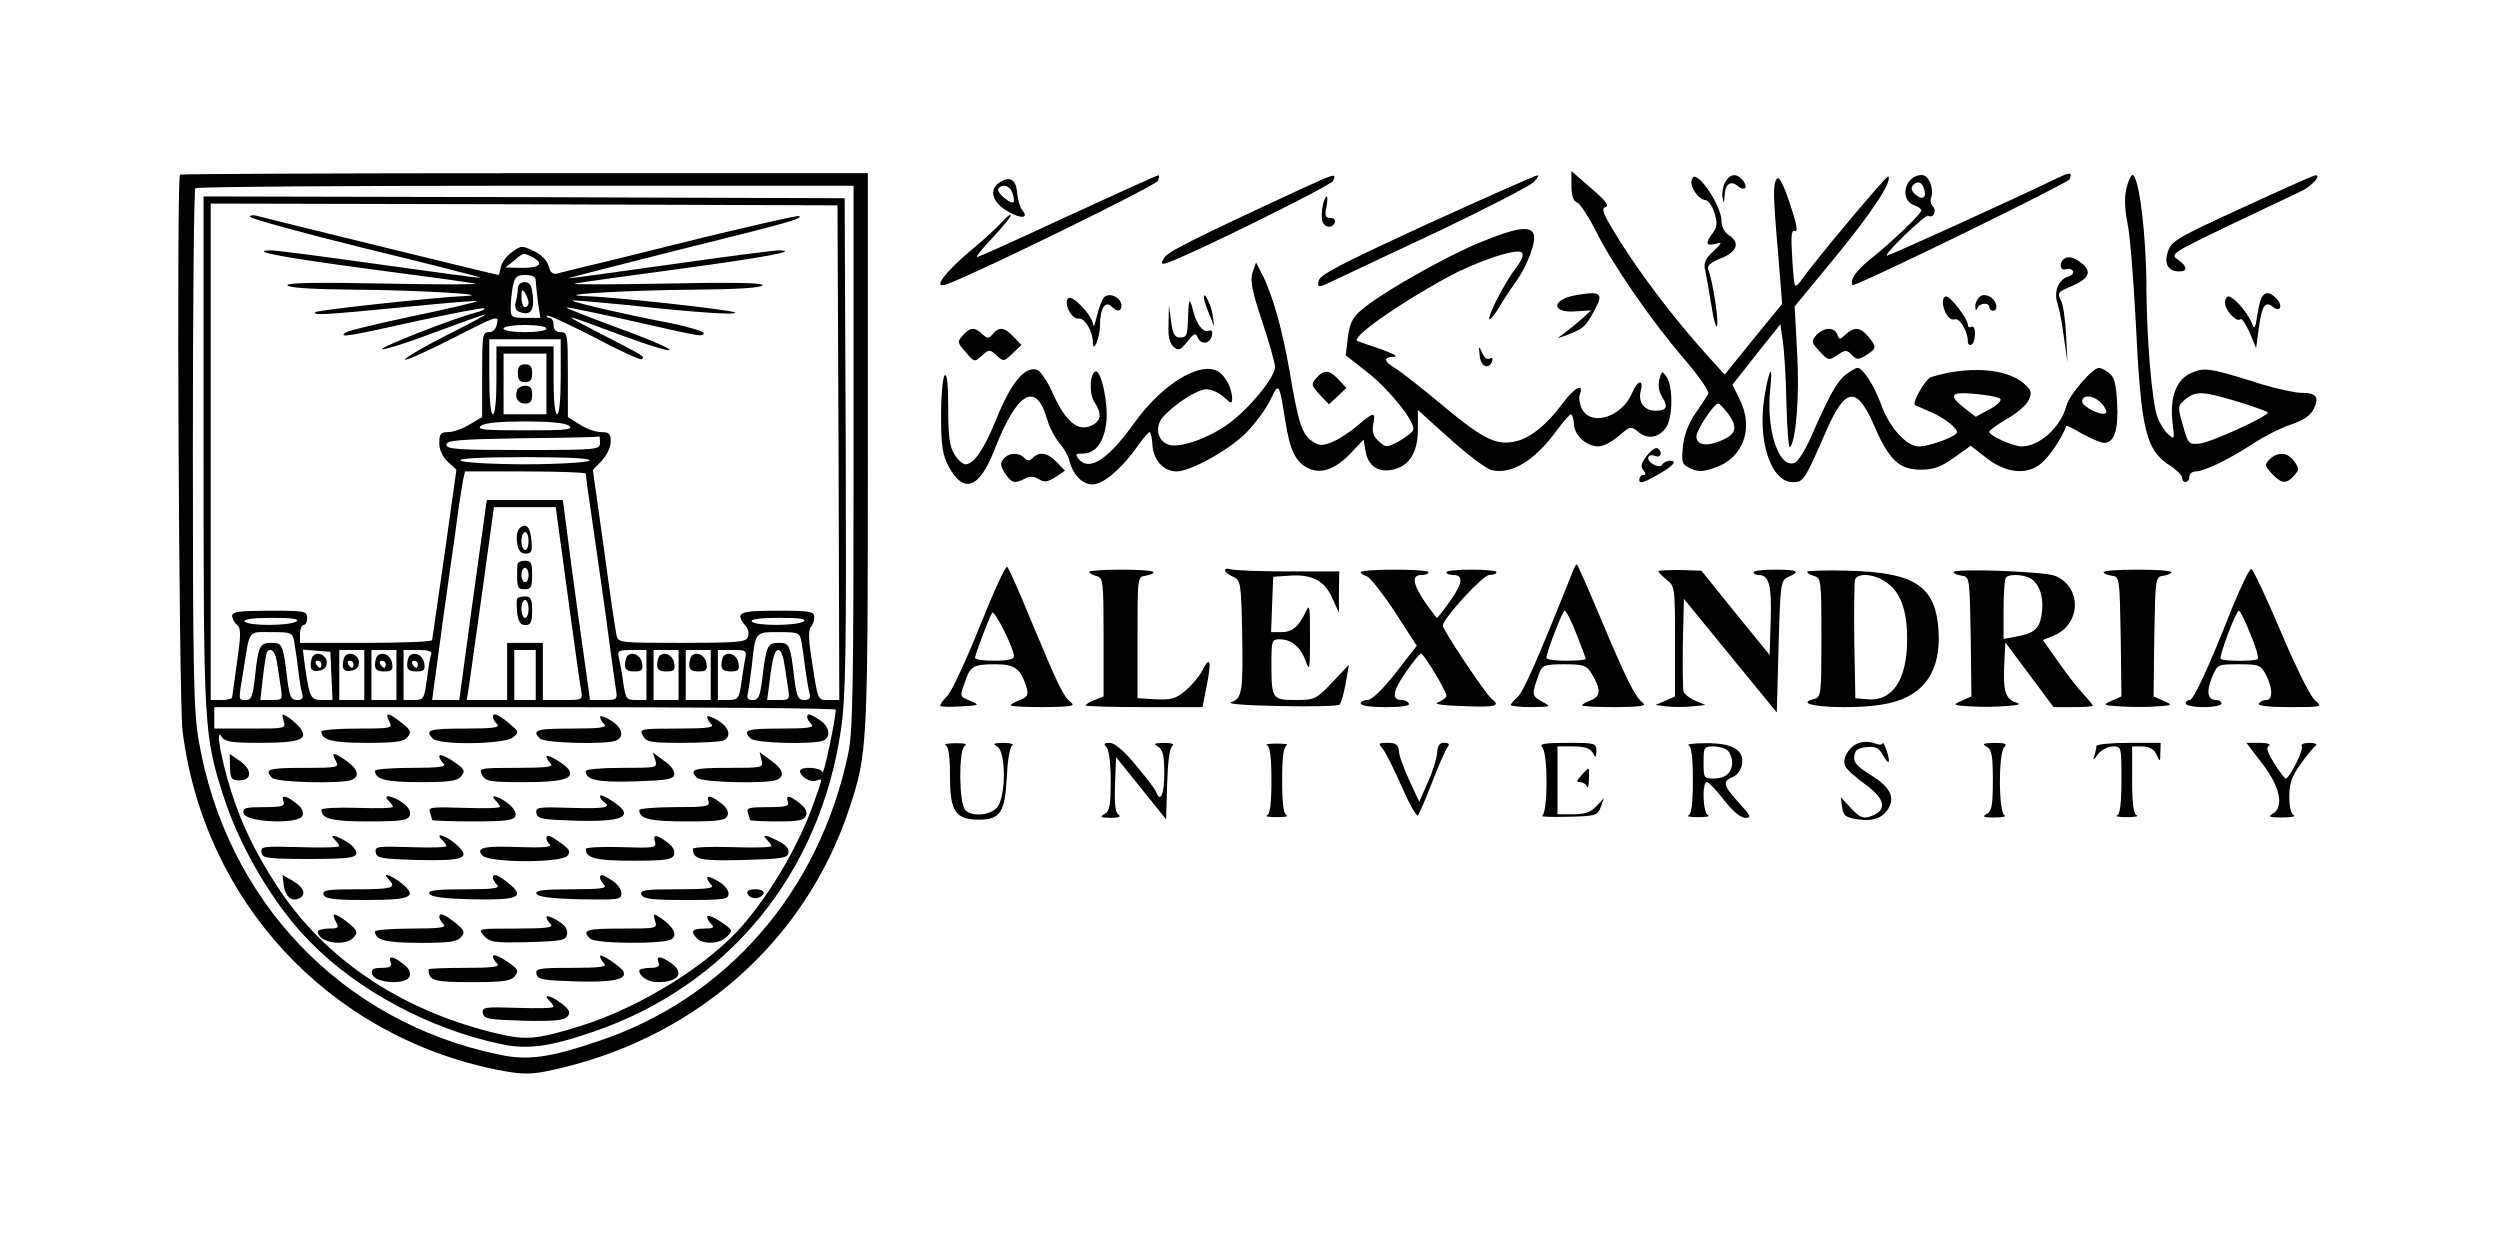 <?xml version="1.0" standalone="no"?>
<!DOCTYPE svg PUBLIC "-//W3C//DTD SVG 20010904//EN"
 "http://www.w3.org/TR/2001/REC-SVG-20010904/DTD/svg10.dtd">
<svg version="1.0" xmlns="http://www.w3.org/2000/svg"
 width="700pt" height="350pt" viewBox="0 0 700 350"
 preserveAspectRatio="xMidYMid meet">

<g transform="translate(0,350) scale(0.1,-0.1)"
fill="#000000" stroke="none">
<path d="M504 3011 c-10 -10 -3 -1471 7 -1556 59 -477 407 -854 879 -950 66
-13 90 -14 138 -5 407 82 726 358 851 739 50 153 51 170 51 1000 l0 776 -961
0 c-528 0 -963 -2 -965 -4z m1886 -790 c0 -638 -2 -771 -15 -831 -81 -386
-340 -685 -699 -805 -139 -47 -198 -55 -278 -38 -441 91 -766 432 -842 882
-14 80 -16 203 -16 816 0 397 3 725 7 728 3 4 420 7 925 7 l918 0 0 -759z"/>
<path d="M570 2236 c0 -770 1 -795 55 -963 46 -145 142 -308 243 -410 134
-137 336 -245 537 -287 72 -15 135 -7 256 35 378 129 636 444 694 848 13 89
15 217 13 796 l-3 690 -897 3 -898 2 0 -714z m1778 -3 l2 -693 -29 0 c-33 0
-30 -7 -51 130 -6 42 -6 68 0 74 6 6 10 18 10 28 0 16 -11 18 -104 18 -108 0
-119 -5 -88 -43 7 -8 10 -22 6 -31 -5 -14 -29 -16 -185 -16 -177 0 -179 0
-183 23 -3 12 -19 121 -35 241 l-31 220 25 26 c14 15 25 38 25 53 0 22 -4 27
-26 27 -15 0 -42 9 -60 21 l-34 21 0 119 c0 112 -1 119 -20 119 -13 0 -20 7
-20 20 0 11 -5 20 -12 20 -6 0 -9 3 -6 6 3 3 63 -25 133 -61 69 -37 129 -64
132 -61 9 8 10 7 -112 70 -122 63 -122 63 58 -4 70 -26 129 -44 132 -40 3 4
-64 33 -148 63 -83 31 -147 56 -141 56 6 1 91 -17 189 -39 193 -44 195 -44
195 -32 0 4 -39 16 -87 26 -159 31 -298 64 -278 65 11 0 79 -6 150 -13 192
-21 311 -29 303 -21 -7 7 -329 43 -423 46 -94 4 135 17 317 18 112 1 179 5
183 12 5 7 -77 9 -272 5 -153 -3 -267 -3 -253 0 14 3 142 21 285 40 244 33
342 51 289 53 -11 1 -147 -17 -303 -39 -155 -22 -285 -40 -289 -39 -4 0 133
35 303 78 318 79 351 88 343 96 -2 3 -123 -25 -269 -60 -145 -36 -293 -73
-329 -81 -36 -9 -72 -18 -81 -20 -11 -3 -19 4 -23 21 -4 16 -20 32 -41 42 -34
16 -36 16 -63 -4 -15 -11 -28 -30 -30 -42 -2 -11 -5 -21 -6 -21 -5 0 -658 160
-678 166 -10 3 -18 1 -18 -3 0 -5 146 -45 324 -89 178 -43 323 -80 322 -82 -2
-1 -130 16 -286 38 -156 22 -293 40 -304 39 -61 -2 42 -21 284 -53 146 -19
276 -37 290 -40 14 -3 -100 -3 -253 0 -195 4 -277 2 -272 -5 4 -7 71 -11 183
-12 172 -1 404 -14 312 -18 -78 -3 -411 -39 -417 -45 -10 -10 32 -7 247 14
112 11 204 19 206 17 2 -2 -78 -21 -179 -42 -100 -21 -186 -42 -191 -47 -16
-14 8 -10 201 33 102 22 187 38 189 36 3 -3 -7 -8 -23 -12 -60 -15 -277 -100
-263 -103 9 -1 76 20 149 48 73 27 136 50 140 49 3 0 -47 -27 -113 -60 -65
-33 -115 -63 -112 -66 3 -3 64 24 134 60 123 63 129 65 124 42 -3 -16 -11 -25
-23 -25 -18 0 -19 -9 -19 -119 l0 -119 -36 -21 c-19 -12 -46 -21 -60 -21 -20
0 -24 -5 -24 -30 0 -20 9 -39 24 -53 l24 -22 -33 -235 c-19 -129 -34 -238 -35
-242 0 -5 -83 -8 -185 -8 l-185 0 0 25 c0 14 5 25 10 25 6 0 10 9 10 20 0 19
-7 20 -105 20 -83 0 -105 -3 -105 -14 0 -7 6 -19 13 -25 12 -9 12 -26 1 -103
-7 -51 -13 -96 -14 -100 0 -5 -13 -8 -30 -8 l-30 0 0 695 0 695 878 -2 877 -3
3 -692z m-857 547 c33 -18 21 -30 -28 -30 l-48 1 24 19 c27 23 26 23 52 10z
m9 -64 c0 -7 3 -34 6 -60 l7 -46 -42 0 c-39 0 -41 2 -41 29 0 16 3 43 6 60 6
26 11 31 35 31 18 0 29 -5 29 -14z m30 -136 c0 -6 -27 -10 -60 -10 -33 0 -60
4 -60 10 0 6 27 10 60 10 33 0 60 -4 60 -10z m40 -135 c0 -63 -4 -105 -10
-105 -6 0 -10 38 -10 95 l0 95 -80 0 -80 0 0 -95 c0 -57 -4 -95 -10 -95 -6 0
-10 42 -10 105 l0 105 100 0 100 0 0 -105z m-40 -20 l0 -85 -60 0 -60 0 0 85
0 85 60 0 60 0 0 -85z m63 -117 c14 -11 -8 -13 -123 -13 -115 0 -137 2 -123
13 11 8 54 12 123 12 69 0 112 -4 123 -12z m87 -48 c0 -19 -7 -20 -215 -20
-183 0 -215 2 -215 15 0 12 33 15 213 18 116 1 213 3 215 5 1 1 2 -7 2 -18z
m-30 -50 c-8 -5 -89 -10 -180 -10 -91 0 -172 5 -180 10 -10 6 50 10 180 10
130 0 190 -4 180 -10z m-10 -36 c0 -4 6 -50 14 -103 8 -53 26 -181 41 -286 14
-104 27 -202 30 -217 4 -27 2 -28 -34 -28 l-39 0 -10 73 c-6 39 -23 165 -39
280 l-27 207 -107 0 -106 0 -39 -280 -38 -280 -38 0 -38 0 5 38 c3 20 14 100
24 177 11 77 27 192 36 255 8 63 18 127 21 143 l6 27 169 0 c93 0 169 -3 169
-6z m-51 -336 c18 -134 35 -255 38 -270 5 -28 5 -28 -51 -28 l-56 0 0 80 0 80
-50 0 -50 0 0 -80 0 -80 -56 0 -57 0 6 38 c3 20 20 142 38 270 l32 232 86 0
87 0 33 -242z m-759 -78 c-20 -13 -137 -13 -145 0 -4 6 24 10 77 10 57 0 78
-3 68 -10z m1420 0 c-20 -13 -137 -13 -145 0 -4 6 24 10 77 10 57 0 78 -3 68
-10z m-1426 -57 c2 -16 8 -50 11 -78 3 -27 8 -58 11 -67 4 -13 0 -18 -14 -18
-17 0 -21 9 -27 53 -12 103 -14 107 -45 107 -33 0 -37 -9 -46 -95 -6 -54 -10
-65 -25 -65 -22 0 -22 -4 -8 79 19 121 12 111 78 111 57 0 60 -1 65 -27z
m1420 0 c3 -16 8 -50 11 -78 4 -27 9 -58 12 -67 3 -13 -1 -18 -15 -18 -17 0
-21 9 -27 53 -12 103 -14 107 -45 107 -31 0 -35 -8 -46 -103 -6 -47 -10 -57
-26 -57 -14 0 -18 5 -14 18 2 9 7 44 11 77 10 97 9 95 75 95 56 0 59 -1 64
-27z m-1470 -50 c3 -16 8 -47 11 -70 7 -43 7 -43 -25 -43 l-31 0 7 63 c4 34 9
65 11 70 9 15 22 6 27 -20z m154 -45 l3 -68 -29 0 c-32 0 -35 5 -48 93 l-6 48
38 -3 39 -3 3 -67z m92 2 l0 -70 -35 0 -35 0 0 70 0 70 35 0 35 0 0 -70z m90
0 l0 -70 -35 0 -35 0 0 70 0 70 35 0 35 0 0 -70z m97 57 c-3 -8 -8 -39 -12
-70 -7 -54 -9 -57 -36 -57 l-29 0 0 70 0 70 41 0 c30 0 40 -4 36 -13z m293
-57 l0 -70 -30 0 -30 0 0 70 0 70 30 0 30 0 0 -70z m310 0 l0 -70 -29 0 c-27
0 -29 3 -36 48 -3 26 -9 57 -12 70 -5 20 -2 22 36 22 l41 0 0 -70z m90 0 l0
-70 -35 0 -35 0 0 70 0 70 35 0 35 0 0 -70z m90 0 l0 -70 -35 0 -35 0 0 70 0
70 35 0 35 0 0 -70z m96 43 c-3 -16 -8 -47 -11 -70 -6 -39 -9 -43 -36 -43
l-29 0 0 70 0 70 41 0 c39 0 40 -1 35 -27z m108 0 c3 -16 8 -47 11 -70 7 -43
7 -43 -25 -43 l-32 0 7 53 c8 66 14 87 25 87 5 0 11 -12 14 -27z m146 -140 c0
-27 -34 -186 -37 -175 -5 14 -63 17 -63 3 0 -15 29 -33 45 -27 19 7 19 10 -4
-55 -40 -117 -117 -251 -199 -347 -95 -112 -288 -232 -457 -285 -127 -39 -153
-41 -249 -17 -260 65 -471 209 -601 410 -60 92 -99 173 -128 265 -29 93 -44
180 -27 153 9 -15 26 -18 108 -18 106 0 134 9 116 36 -5 10 -21 24 -33 33 -23
15 -23 14 -17 -7 7 -22 6 -22 -93 -22 l-101 0 0 30 0 30 870 0 c479 0 870 -3
870 -7z"/>
<path d="M1450 2693 c0 -10 -3 -28 -6 -39 -4 -14 0 -23 10 -27 30 -12 42 2 38
43 -3 31 -8 40 -23 40 -11 0 -19 -7 -19 -17z m30 -40 c0 -7 -4 -13 -10 -13 -5
0 -10 12 -10 28 0 21 2 24 10 12 5 -8 10 -21 10 -27z"/>
<path d="M1450 2455 c0 -18 5 -25 20 -25 15 0 20 7 20 25 0 18 -5 25 -20 25
-15 0 -20 -7 -20 -25z"/>
<path d="M1448 2408 c-8 -21 2 -38 23 -38 14 0 19 7 19 25 0 18 -5 25 -19 25
-10 0 -21 -6 -23 -12z"/>
<path d="M1454 2020 c-6 -6 -9 -24 -6 -40 3 -22 10 -30 24 -30 16 0 19 6 16
37 -3 38 -16 51 -34 33z m26 -35 c0 -14 -4 -25 -10 -25 -5 0 -10 11 -10 25 0
14 5 25 10 25 6 0 10 -11 10 -25z"/>
<path d="M1449 1920 c-1 -5 -1 -19 -1 -30 0 -36 2 -40 22 -40 17 0 20 7 20 40
0 33 -3 40 -20 40 -11 0 -20 -4 -21 -10z m31 -30 c0 -11 -4 -20 -10 -20 -5 0
-10 9 -10 20 0 11 5 20 10 20 6 0 10 -9 10 -20z"/>
<path d="M1449 1825 c-3 -2 -3 -20 -1 -40 3 -26 9 -35 23 -35 15 0 19 7 19 40
0 32 -4 40 -18 40 -10 0 -21 -2 -23 -5z m31 -30 c0 -14 -4 -25 -10 -25 -5 0
-10 11 -10 25 0 14 5 25 10 25 6 0 10 -11 10 -25z"/>
<path d="M877 1664 c-4 -4 -7 -16 -7 -26 0 -14 6 -19 23 -16 14 2 22 10 22 23
0 20 -25 32 -38 19z m23 -24 c0 -5 -2 -10 -4 -10 -3 0 -8 5 -11 10 -3 6 -1 10
4 10 6 0 11 -4 11 -10z"/>
<path d="M967 1664 c-4 -4 -7 -16 -7 -26 0 -14 6 -19 23 -16 14 2 22 10 22 23
0 20 -25 32 -38 19z m23 -24 c0 -5 -2 -10 -4 -10 -3 0 -8 5 -11 10 -3 6 -1 10
4 10 6 0 11 -4 11 -10z"/>
<path d="M1057 1664 c-4 -4 -7 -16 -7 -26 0 -13 7 -18 26 -18 21 0 25 4 22 22
-3 23 -27 35 -41 22z m23 -24 c0 -5 -2 -10 -4 -10 -3 0 -8 5 -11 10 -3 6 -1
10 4 10 6 0 11 -4 11 -10z"/>
<path d="M1147 1664 c-4 -4 -7 -16 -7 -26 0 -13 7 -18 26 -18 21 0 25 4 22 22
-3 23 -27 35 -41 22z m23 -24 c0 -5 -2 -10 -4 -10 -3 0 -8 5 -11 10 -3 6 -1
10 4 10 6 0 11 -4 11 -10z"/>
<path d="M1757 1664 c-4 -4 -7 -16 -7 -26 0 -13 7 -18 26 -18 21 0 25 4 22 22
-3 23 -27 35 -41 22z"/>
<path d="M1847 1664 c-4 -4 -7 -16 -7 -26 0 -13 7 -18 26 -18 21 0 25 4 22 22
-3 23 -27 35 -41 22z"/>
<path d="M1937 1664 c-4 -4 -7 -16 -7 -26 0 -13 7 -18 26 -18 21 0 25 4 22 22
-3 23 -27 35 -41 22z"/>
<path d="M2027 1664 c-4 -4 -7 -16 -7 -26 0 -13 7 -18 26 -18 21 0 25 4 22 22
-3 23 -27 35 -41 22z"/>
<path d="M1090 1480 c10 -19 8 -20 -90 -20 -55 0 -100 -4 -100 -8 0 -24 30
-32 126 -32 81 0 104 3 115 16 12 14 9 20 -16 40 -37 29 -49 31 -35 4z"/>
<path d="M1380 1492 c0 -4 5 -13 12 -20 9 -9 -11 -12 -90 -12 -100 0 -114 -4
-90 -28 19 -19 199 -16 224 3 18 15 18 16 -11 40 -31 26 -45 31 -45 17z"/>
<path d="M1680 1493 c0 -5 5 -14 12 -21 9 -9 -11 -12 -90 -12 -100 0 -114 -4
-90 -28 13 -13 183 -17 212 -6 26 10 18 38 -14 57 -16 10 -30 14 -30 10z"/>
<path d="M1980 1493 c0 -5 5 -14 12 -21 9 -9 -12 -12 -95 -12 -105 0 -107 -1
-97 -20 10 -18 21 -20 110 -20 54 0 105 3 114 6 26 10 18 38 -14 57 -16 10
-30 14 -30 10z"/>
<path d="M2260 1492 c0 -4 5 -13 12 -20 9 -9 -10 -12 -85 -12 -96 0 -109 -4
-85 -28 13 -13 173 -17 202 -6 24 9 19 40 -9 58 -27 18 -35 20 -35 8z"/>
<path d="M644 1352 c1 -32 4 -37 26 -37 36 0 37 29 2 54 l-29 20 1 -37z"/>
<path d="M940 1370 c10 -19 8 -20 -90 -20 -98 0 -112 -4 -88 -28 13 -13 192
-17 222 -6 24 9 19 30 -13 53 -37 26 -45 26 -31 1z"/>
<path d="M1230 1382 c0 -4 5 -13 12 -20 9 -9 -11 -12 -90 -12 -56 0 -102 -4
-102 -8 0 -24 30 -32 126 -32 81 0 104 3 115 16 11 14 10 18 -6 31 -32 24 -55
34 -55 25z"/>
<path d="M1530 1382 c0 -4 5 -13 12 -20 9 -9 -12 -12 -95 -12 -105 0 -107 -1
-97 -20 10 -18 21 -20 119 -20 107 0 141 10 123 36 -11 15 -62 45 -62 36z"/>
<path d="M1835 1371 c6 -21 4 -21 -94 -21 -56 0 -101 -4 -101 -9 0 -25 33 -32
136 -29 92 3 109 6 112 19 2 10 -10 27 -29 39 l-31 23 7 -22z"/>
<path d="M2132 1372 c6 -22 4 -22 -93 -22 -97 0 -111 -4 -87 -28 13 -13 192
-17 222 -6 25 10 19 31 -16 55 l-31 23 5 -22z"/>
<path d="M1680 1271 c0 -5 5 -13 10 -16 25 -16 3 -20 -91 -17 -93 3 -100 2
-97 -15 3 -16 16 -18 112 -21 104 -3 144 6 131 29 -10 16 -65 50 -65 40z"/>
<path d="M794 1255 c4 -12 -5 -15 -55 -15 -52 0 -60 -2 -57 -17 5 -26 155 -32
165 -7 4 11 -2 23 -18 35 -29 23 -43 24 -35 4z"/>
<path d="M1088 1258 c7 -7 12 -14 12 -17 0 -4 -45 -5 -100 -3 -55 2 -100 -1
-100 -5 0 -26 29 -33 132 -33 91 0 110 3 115 16 4 11 -2 23 -18 35 -28 21 -61
27 -41 7z"/>
<path d="M1388 1258 c7 -7 12 -14 12 -17 0 -4 -46 -5 -101 -3 -91 3 -101 2
-95 -13 3 -9 6 -19 6 -21 0 -2 51 -4 114 -4 91 0 115 3 119 15 4 8 -5 23 -20
35 -28 22 -55 28 -35 8z"/>
<path d="M1984 1255 c4 -13 -10 -15 -94 -15 -55 0 -100 -4 -100 -8 0 -25 30
-32 132 -32 91 0 110 3 115 16 4 11 -2 23 -18 35 -29 23 -43 24 -35 4z"/>
<path d="M2206 1255 c5 -12 -5 -15 -56 -15 -53 0 -61 -2 -56 -16 3 -9 6 -18 6
-20 0 -2 34 -4 75 -4 61 0 77 3 82 16 4 11 -2 23 -18 35 -29 23 -40 24 -33 4z"/>
<path d="M938 1148 c7 -7 12 -14 12 -17 0 -4 -50 -5 -111 -3 -102 3 -110 2
-107 -15 3 -16 16 -18 133 -18 108 0 130 3 133 15 1 9 -11 23 -27 33 -34 20
-50 22 -33 5z"/>
<path d="M1238 1148 c7 -7 12 -14 12 -17 0 -4 -45 -5 -101 -3 -93 3 -100 2
-97 -15 3 -16 16 -18 117 -21 131 -3 152 5 108 44 -29 25 -62 35 -39 12z"/>
<path d="M1530 1152 c0 -4 4 -12 10 -17 6 -7 -24 -9 -81 -7 -105 4 -127 -1
-109 -23 17 -21 222 -22 239 -1 9 11 6 18 -18 35 -31 23 -41 26 -41 13z"/>
<path d="M1834 1143 c5 -17 -3 -18 -94 -15 -55 2 -100 -1 -100 -5 0 -26 29
-33 132 -33 91 0 110 3 115 16 4 11 -2 23 -18 35 -30 23 -42 24 -35 2z"/>
<path d="M2148 1148 c7 -7 12 -14 12 -17 0 -4 -49 -5 -110 -3 -60 2 -110 0
-110 -5 1 -30 19 -34 141 -31 107 3 124 5 127 20 2 11 -8 23 -27 32 -36 19
-50 21 -33 4z"/>
<path d="M794 1025 c3 -32 20 -49 40 -42 25 10 19 31 -13 50 l-30 17 3 -25z"/>
<path d="M1088 1038 c24 -24 10 -28 -88 -28 -84 0 -98 -2 -94 -15 5 -12 28
-15 119 -15 127 0 146 9 99 47 -30 24 -57 32 -36 11z"/>
<path d="M1380 1042 c0 -4 5 -13 12 -20 9 -9 -11 -12 -91 -12 -78 0 -102 -3
-99 -12 3 -9 38 -14 118 -16 131 -3 152 6 105 44 -31 25 -45 30 -45 16z"/>
<path d="M1680 1042 c0 -4 5 -13 12 -20 9 -9 -11 -12 -91 -12 -78 0 -102 -3
-99 -12 3 -9 39 -14 121 -16 110 -2 117 -1 117 17 0 10 -11 26 -25 35 -27 18
-35 20 -35 8z"/>
<path d="M1980 1043 c0 -5 5 -14 12 -21 9 -9 -12 -12 -95 -12 -90 0 -106 -2
-101 -15 5 -12 29 -15 125 -15 108 0 119 2 119 18 0 10 -13 26 -30 35 -16 10
-30 14 -30 10z"/>
<path d="M2093 998 c2 -7 12 -13 22 -13 10 0 20 6 23 13 2 7 -6 12 -23 12 -17
0 -25 -5 -22 -12z"/>
<path d="M940 920 c10 -18 8 -20 -20 -20 -16 0 -30 -4 -30 -8 0 -32 78 -44
101 -16 12 14 9 20 -16 40 -37 29 -49 31 -35 4z"/>
<path d="M1230 932 c0 -4 5 -13 12 -20 9 -9 -11 -12 -90 -12 -56 0 -102 -4
-102 -8 0 -24 30 -32 126 -32 81 0 104 3 115 16 12 14 9 20 -16 40 -31 25 -45
30 -45 16z"/>
<path d="M1530 933 c0 -5 5 -14 12 -21 9 -9 -12 -12 -97 -12 -108 0 -108 0
-90 -20 17 -19 29 -20 124 -18 97 3 106 5 109 23 2 14 -7 26 -28 38 -16 10
-30 14 -30 10z"/>
<path d="M1834 922 c7 -22 6 -22 -93 -22 -99 0 -113 -4 -89 -28 15 -15 206
-16 228 -2 18 11 6 35 -29 59 -23 15 -23 14 -17 -7z"/>
<path d="M1980 932 c0 -4 5 -13 12 -20 9 -9 5 -12 -20 -12 -34 0 -40 -8 -20
-28 17 -17 64 -15 83 5 16 16 16 18 -1 31 -31 23 -54 33 -54 24z"/>
<path d="M1380 822 c0 -4 5 -13 12 -20 9 -9 -11 -12 -90 -12 -56 0 -102 -2
-102 -4 0 -32 14 -36 120 -36 87 0 110 3 121 16 11 14 10 18 -6 31 -32 24 -55
34 -55 25z"/>
<path d="M1680 823 c0 -5 5 -14 12 -21 9 -9 -11 -12 -91 -12 -92 0 -102 -2
-99 -17 3 -16 18 -18 112 -21 104 -3 144 6 131 29 -10 15 -65 51 -65 42z"/>
<path d="M1094 805 c4 -11 -2 -15 -25 -15 -24 0 -30 -4 -27 -17 5 -26 95 -32
105 -7 4 11 -2 23 -18 35 -29 23 -43 24 -35 4z"/>
<path d="M1844 805 c4 -11 -2 -15 -24 -15 -17 0 -30 -4 -30 -8 0 -16 25 -32
51 -32 60 0 77 26 37 54 -28 20 -42 20 -34 1z"/>
<path d="M1538 698 c7 -7 12 -14 12 -17 0 -4 -45 -5 -101 -3 -93 3 -100 2 -97
-15 3 -16 16 -18 114 -21 87 -2 114 1 123 12 9 11 6 18 -15 35 -29 23 -57 30
-36 9z"/>
<path d="M4400 2980 c0 -27 5 -43 16 -47 8 -3 31 -38 51 -77 48 -97 156 -253
247 -359 45 -53 73 -93 69 -100 -4 -7 -20 -32 -37 -56 -19 -28 -31 -61 -34
-92 -4 -45 -3 -49 22 -61 22 -10 35 -9 69 3 79 27 109 112 67 193 l-19 39 67
85 67 84 7 -48 c4 -27 9 -106 10 -176 2 -70 6 -124 10 -120 17 17 27 145 20
265 l-7 129 112 136 c104 126 163 216 150 228 -4 4 -202 -232 -243 -290 -7
-11 -15 -18 -18 -15 -2 2 -6 38 -8 81 -4 59 -2 75 8 71 9 -3 4 22 -14 76 -17
52 -30 77 -36 71 -12 -12 -12 -42 3 -213 l11 -138 -81 -99 -80 -99 -56 62
c-86 96 -178 217 -238 313 -45 72 -53 89 -40 94 12 4 2 17 -40 53 l-55 48 0
-41z m440 -640 c27 -38 21 -57 -24 -75 -39 -16 -66 -11 -66 13 0 18 49 92 61
92 4 0 17 -14 29 -30z"/>
<path d="M5745 2994 c-111 -54 -460 -212 -462 -210 -7 6 108 116 116 112 14
-9 25 14 13 26 -6 6 -8 17 -5 24 9 25 -6 64 -26 64 -47 0 -65 -71 -20 -85 10
-4 19 -10 19 -14 0 -9 -82 -88 -141 -135 -26 -20 -49 -46 -52 -57 -3 -11 -2
-19 3 -17 68 25 601 286 605 296 8 22 4 22 -50 -4z m-359 -19 c10 -26 0 -37
-20 -22 -11 8 -16 19 -12 25 10 16 26 15 32 -3z"/>
<path d="M2990 2895 c-135 -63 -249 -114 -254 -115 -5 0 14 24 43 54 28 30 51
58 51 63 0 4 -11 -3 -23 -17 -12 -14 -53 -52 -92 -84 -68 -58 -101 -101 -71
-94 42 9 589 276 597 291 5 9 6 17 2 16 -4 0 -118 -52 -253 -114z"/>
<path d="M3650 2974 c-320 -148 -382 -180 -391 -197 -9 -16 -8 -18 9 -13 59
19 456 215 464 229 12 23 5 21 -82 -19z"/>
<path d="M3995 2872 c-243 -112 -301 -142 -303 -159 -3 -20 -2 -20 50 5 29 14
161 76 293 138 131 63 248 123 259 134 11 11 16 20 11 19 -6 0 -145 -62 -310
-137z"/>
<path d="M4737 2996 c-7 -17 19 -56 38 -56 7 0 19 -16 25 -35 9 -28 9 -39 -4
-57 -22 -30 -20 -37 7 -31 20 6 20 4 -6 -21 -22 -20 -27 -33 -23 -50 3 -13 11
-59 18 -102 7 -44 14 -68 16 -55 4 23 -13 125 -25 157 -4 10 8 20 36 31 46 18
54 45 21 65 -12 8 -20 24 -20 41 0 28 -35 92 -62 115 -13 10 -17 10 -21 -2z"/>
<path d="M4830 2989 c-6 -11 -9 -30 -7 -42 4 -19 4 -18 6 5 1 33 17 44 37 27
19 -16 30 -4 14 16 -17 21 -37 19 -50 -6z"/>
<path d="M5954 2973 c-6 -26 -5 -57 3 -98 7 -33 17 -157 23 -275 15 -308 28
-361 98 -405 17 -11 31 -26 32 -32 0 -18 20 -16 20 2 0 8 8 15 18 15 25 1 94
34 159 77 31 20 79 45 107 54 35 12 55 25 64 43 17 34 8 46 -33 46 -19 0 -69
11 -112 24 -146 46 -159 48 -197 32 -42 -18 -61 -67 -53 -139 6 -48 6 -49 -13
-32 -11 10 -24 32 -30 49 -15 47 -29 214 -30 356 0 151 -21 320 -39 320 -4 0
-12 -17 -17 -37z m313 -598 c46 -14 83 -28 83 -30 0 -11 -162 -85 -191 -87
-31 -3 -32 -1 -47 51 -15 53 -15 54 7 73 30 24 49 23 148 -7z"/>
<path d="M6278 2918 c-177 -81 -198 -93 -207 -120 -13 -35 -1 -58 30 -58 26 0
24 14 -3 33 -22 15 -18 18 142 95 91 43 182 87 202 96 32 15 60 47 40 45 -4 0
-96 -41 -204 -91z"/>
<path d="M2796 2987 c-28 -20 -16 -55 26 -79 38 -22 60 -19 40 4 -6 7 -12 29
-14 48 -3 39 -22 49 -52 27z m39 -28 c4 -11 5 -22 3 -25 -8 -7 -48 27 -43 37
11 16 33 10 40 -12z"/>
<path d="M3704 2926 c-3 -14 -4 -33 -2 -43 4 -20 29 -25 36 -5 2 6 -4 12 -13
12 -14 0 -16 6 -11 30 7 36 -1 41 -10 6z"/>
<path d="M4141 2820 c-100 -42 -276 -142 -328 -187 -26 -22 -34 -38 -39 -78
l-6 -50 64 -50 c62 -50 132 -138 125 -159 -2 -6 -20 -20 -39 -31 -36 -19 -37
-19 -58 0 -15 14 -19 26 -15 47 8 36 1 35 -43 -3 -20 -17 -51 -38 -70 -46 -30
-12 -37 -12 -57 1 -29 19 -40 51 -64 196 -21 120 -48 215 -77 272 l-17 33 -10
-28 c-7 -22 -2 -50 27 -137 20 -59 36 -117 36 -128 0 -28 -71 -115 -128 -157
-56 -41 -134 -69 -167 -61 -34 9 -43 50 -19 78 34 38 97 78 122 78 14 0 36
-10 49 -22 19 -18 23 -19 23 -5 0 30 -19 66 -41 78 -51 27 -156 -38 -232 -144
-75 -105 -127 -138 -157 -102 -10 13 -9 15 12 15 36 0 60 33 66 90 5 50 -14
140 -29 140 -17 0 -21 -61 -5 -85 22 -34 20 -54 -9 -67 -37 -17 -71 12 -105
86 -15 35 -36 66 -45 70 -35 13 -74 -35 -116 -139 -33 -82 -62 -125 -86 -125
-7 0 -21 12 -30 27 -14 22 -18 48 -18 130 0 66 -3 98 -10 92 -5 -5 -10 -55
-10 -112 0 -84 4 -109 20 -141 43 -81 87 -65 130 46 63 161 116 192 147 84 6
-22 22 -52 34 -66 12 -14 26 -37 29 -52 11 -43 43 -71 74 -63 30 7 79 52 117
107 15 21 29 38 33 38 3 0 7 -17 8 -38 3 -41 32 -72 67 -72 39 0 146 59 194
107 26 26 57 68 69 93 24 51 25 49 42 -60 13 -82 29 -115 66 -132 35 -16 75
-1 116 42 l37 39 6 -35 c8 -40 36 -58 76 -49 46 10 70 48 70 112 l0 55 90 -81
c49 -44 101 -83 115 -87 55 -14 120 24 181 107 20 27 39 49 42 49 4 0 8 -12 9
-27 1 -32 35 -63 69 -63 13 0 38 13 56 29 33 28 34 29 56 11 26 -21 57 -16 77
13 19 27 20 117 1 142 -12 17 -13 17 -20 -8 -4 -17 -1 -35 9 -50 17 -27 11
-37 -20 -37 -31 0 -49 24 -41 55 9 35 -9 31 -24 -5 -28 -67 -113 -95 -140 -46
-7 14 -10 32 -7 40 14 36 -14 22 -48 -24 -43 -58 -88 -95 -128 -105 -55 -14
-91 3 -203 96 -60 50 -121 98 -136 107 -34 20 -36 32 -5 33 13 0 0 8 -33 20
-30 10 -61 21 -69 24 -21 8 111 102 249 177 83 46 198 84 211 71 6 -6 0 -22
-17 -44 -31 -41 -74 -124 -74 -141 0 -7 10 4 23 24 12 21 35 56 50 77 34 47
59 114 51 136 -10 24 -51 17 -153 -25z"/>
<path d="M5777 2773 c-13 -12 -7 -32 7 -27 8 3 17 1 20 -5 4 -5 -3 -13 -15
-16 -26 -9 -39 -43 -28 -75 5 -14 13 -56 18 -95 l10 -70 -4 77 c-2 42 -8 86
-15 98 -10 19 -8 23 29 38 50 21 59 41 31 64 -23 19 -42 23 -53 11z"/>
<path d="M3091 2667 c-6 -8 -15 -31 -20 -53 -5 -21 -9 -32 -10 -24 -2 26 -58
86 -70 75 -14 -14 10 -61 30 -57 16 2 39 -36 39 -66 0 -35 20 12 20 48 0 46
15 69 32 52 16 -16 28 -15 28 3 0 22 -35 38 -49 22z"/>
<path d="M4410 2673 c-65 -12 -67 -49 -2 -45 l47 3 -25 -23 c-14 -13 -37 -31
-50 -41 -24 -17 -24 -17 15 -2 40 16 45 21 70 67 26 48 18 54 -55 41z"/>
<path d="M5542 2668 c-7 -7 -12 -19 -11 -27 0 -11 2 -12 6 -3 6 14 33 16 33 2
0 -5 5 -10 10 -10 17 0 11 29 -8 39 -13 7 -23 6 -30 -1z"/>
<path d="M6333 2668 c-4 -7 -10 -31 -13 -53 -6 -39 -7 -39 -17 -15 -13 29 -50
70 -63 70 -6 0 -10 -8 -10 -18 0 -21 33 -56 43 -46 4 4 15 -13 26 -37 l18 -44
8 58 c8 61 18 76 40 57 20 -16 28 5 9 24 -19 19 -30 20 -41 4z"/>
<path d="M3371 2665 c0 -6 7 -26 15 -45 l14 -35 -5 35 c-5 30 -26 70 -24 45z"/>
<path d="M5440 2654 c0 -25 19 -54 33 -48 14 5 37 -34 37 -62 0 -8 5 -12 10
-9 6 3 10 17 10 31 0 14 -4 22 -10 19 -5 -3 -10 -1 -10 6 0 16 -48 79 -61 79
-5 0 -9 -7 -9 -16z"/>
<path d="M3330 2655 c-2 -5 -3 -30 -4 -55 -1 -38 -4 -45 -21 -45 -16 0 -21 9
-26 45 l-6 45 -1 -51 c-2 -37 3 -55 14 -65 14 -12 19 -10 39 15 18 23 23 25
28 12 9 -22 34 -20 40 3 3 13 0 18 -8 15 -16 -7 -36 19 -45 59 -4 17 -9 28
-10 22z"/>
<path d="M2696 2561 c-16 -18 -16 -20 8 -47 24 -28 24 -29 45 -10 20 18 22 19
41 1 20 -18 21 -18 45 5 l25 24 -22 23 c-25 27 -41 29 -58 8 -12 -14 -15 -14
-30 0 -22 20 -33 19 -54 -4z"/>
<path d="M5086 2562 c-15 -18 -15 -20 9 -46 24 -26 26 -26 50 -10 22 15 26 15
40 0 15 -14 18 -14 41 0 29 19 29 22 5 52 -23 26 -38 28 -63 6 -16 -16 -18
-16 -24 0 -8 21 -37 20 -58 -2z"/>
<path d="M4143 2505 c2 -31 26 -42 35 -16 3 8 0 11 -7 7 -6 -4 -15 2 -21 16
-9 21 -10 21 -7 -7z"/>
<path d="M5168 2451 c-25 -20 -45 -56 -97 -174 -16 -37 -37 -70 -46 -73 -45
-17 -81 95 -68 210 8 73 -4 53 -17 -28 -19 -122 19 -236 80 -236 30 0 32 3 95
147 52 118 84 122 131 15 43 -100 71 -127 132 -127 37 0 56 7 94 34 l46 33 41
-32 c56 -45 116 -52 157 -17 23 20 56 68 70 105 1 1 21 -9 45 -23 24 -13 52
-25 61 -25 28 0 40 37 36 112 -3 54 -8 73 -23 84 -10 8 -23 14 -28 14 -18 0
-84 -77 -91 -106 -15 -59 -75 -114 -125 -114 -24 0 -91 30 -91 41 0 4 22 20
49 36 28 15 55 39 61 52 10 22 9 28 -14 48 -49 42 -158 49 -259 17 -16 -5 -54
-72 -45 -78 2 -2 18 -8 36 -16 37 -14 82 -47 82 -60 0 -11 -76 -40 -107 -40
-35 0 -83 53 -106 118 -19 52 -51 102 -66 102 -5 0 -19 -9 -33 -19z m433 -68
c4 -4 -9 -18 -30 -29 l-39 -21 -31 24 c-47 37 -40 47 30 40 34 -3 65 -9 70
-14z m284 -13 c10 -11 15 -23 12 -26 -10 -11 -67 17 -67 32 0 21 34 17 55 -6z"/>
<path d="M3686 2442 c-15 -18 -15 -20 9 -47 l26 -27 25 23 24 23 -22 23 c-26
28 -40 29 -62 5z"/>
<path d="M4611 2224 c-16 -21 -18 -30 -10 -40 8 -10 8 -14 0 -14 -6 0 -11 -6
-11 -14 0 -11 11 -8 45 11 49 27 64 43 41 43 -8 0 -18 -5 -21 -10 -4 -7 -13
-7 -26 0 -22 12 -17 32 6 23 16 -6 21 12 6 22 -5 3 -19 -7 -30 -21z"/>
<path d="M2810 2215 c-10 -12 -9 -20 4 -40 18 -28 28 -30 56 -15 14 7 25 7 39
-2 15 -9 24 -8 46 6 l27 18 -23 24 c-25 26 -48 31 -67 12 -9 -9 -15 -9 -24 0
-16 16 -43 15 -58 -3z"/>
<path d="M6355 2214 c-15 -15 -14 -18 6 -40 27 -29 41 -30 62 -6 15 16 15 20
1 40 -18 26 -46 28 -69 6z"/>
<path d="M2744 1748 c-38 -95 -79 -184 -92 -197 -13 -13 -21 -25 -19 -28 3 -2
29 -3 58 -1 52 3 53 4 27 15 -32 14 -31 11 -16 54 15 44 23 49 85 49 55 0 71
-12 88 -67 5 -19 1 -25 -19 -33 -14 -5 -26 -12 -26 -15 0 -3 42 -5 93 -5 74 1
89 3 76 13 -21 16 -35 45 -109 222 -34 83 -65 154 -70 158 -4 4 -38 -70 -76
-165z m95 -85 c1 -9 -16 -13 -54 -13 -30 0 -55 3 -55 8 0 8 39 112 48 126 6
10 60 -97 61 -121z"/>
<path d="M4407 1908 c-102 -256 -142 -346 -158 -360 -10 -9 -19 -19 -19 -22 0
-3 26 -6 58 -6 57 1 57 1 29 16 -29 16 -29 19 -6 82 8 19 15 22 69 22 51 0 62
-3 74 -22 29 -47 29 -67 2 -78 -14 -5 -26 -12 -26 -15 0 -3 42 -5 93 -5 74 1
89 3 76 13 -21 16 -43 60 -119 240 -34 81 -63 147 -65 147 -2 0 -5 -6 -8 -12z
m7 -183 c14 -36 26 -67 26 -70 0 -3 -25 -5 -55 -5 -30 0 -55 3 -55 8 0 15 45
132 51 132 4 0 19 -29 33 -65z"/>
<path d="M3050 1899 c0 -4 9 -9 20 -12 19 -5 20 -14 20 -171 l0 -166 -25 -10
c-14 -5 -25 -12 -25 -15 0 -3 74 -5 164 -5 l163 0 12 61 c14 70 9 84 -13 41
-8 -16 -30 -42 -47 -56 -27 -23 -40 -26 -83 -24 l-51 3 0 170 c0 169 0 170 23
173 12 2 22 6 22 10 0 4 -40 7 -90 7 -49 0 -90 -3 -90 -6z"/>
<path d="M3430 1903 c0 -4 10 -13 23 -18 21 -10 22 -16 25 -155 3 -167 0 -185
-30 -196 -15 -5 36 -9 136 -11 88 -2 163 0 167 4 4 5 12 31 17 60 l9 52 -46
-49 c-46 -48 -49 -50 -103 -50 -66 0 -68 3 -68 101 0 65 1 69 23 69 33 0 59
-22 73 -61 11 -31 12 -24 12 66 0 85 -1 96 -11 74 -20 -43 -38 -59 -69 -59
l-29 0 3 78 3 77 44 3 c64 5 100 -14 121 -62 l19 -41 0 58 1 57 -144 0 c-79 0
-151 3 -160 6 -9 3 -16 2 -16 -3z"/>
<path d="M3810 1898 c0 -4 8 -9 18 -12 9 -4 44 -48 78 -100 l61 -94 -59 -76
c-38 -48 -67 -76 -79 -76 -10 0 -19 -4 -19 -10 0 -6 30 -10 71 -10 44 0 68 4
64 10 -3 6 -12 10 -20 10 -29 0 -26 24 10 76 21 30 40 54 44 54 8 -1 71 -105
71 -118 0 -5 -10 -13 -22 -18 -16 -5 5 -9 66 -11 94 -4 109 0 83 20 -17 13
-137 193 -137 205 0 20 112 142 130 142 11 0 20 3 20 8 0 4 -31 7 -70 7 -38 0
-70 -3 -70 -7 0 -5 9 -8 20 -8 29 0 25 -25 -12 -76 -17 -24 -33 -44 -34 -44
-2 0 -17 20 -34 44 -35 52 -38 76 -10 76 11 0 20 3 20 8 0 4 -43 7 -95 7 -52
0 -95 -3 -95 -7z"/>
<path d="M4644 1901 c-2 -2 8 -12 21 -23 25 -19 25 -22 25 -174 l0 -154 -27
-12 -28 -12 32 -4 c18 -2 50 -2 70 0 l38 4 -28 12 c-15 6 -30 18 -33 25 -2 7
-3 69 -2 136 l3 124 130 -159 130 -159 5 185 c5 180 6 185 28 195 35 15 26 20
-38 20 -33 0 -60 -3 -60 -7 0 -5 6 -8 14 -8 29 0 37 -27 34 -126 l-3 -98 -96
118 -95 118 -58 2 c-32 0 -59 -1 -62 -3z"/>
<path d="M5060 1899 c0 -4 9 -9 20 -12 19 -5 20 -14 20 -172 0 -158 -1 -167
-20 -172 -81 -21 120 -33 209 -12 99 22 145 90 139 200 -7 127 -64 166 -251
171 -64 2 -117 0 -117 -3z m229 -35 c35 -29 51 -77 51 -154 0 -113 -41 -175
-112 -168 l-33 3 -3 160 c-1 87 0 165 2 172 9 22 62 15 95 -13z"/>
<path d="M5470 1898 c0 -4 10 -8 23 -10 22 -3 22 -5 25 -171 l2 -167 -27 -12
c-27 -12 -26 -13 25 -16 29 -2 74 -1 100 1 38 3 43 5 24 11 -27 10 -34 34 -30
109 l3 58 68 -91 67 -90 55 0 c30 0 55 2 55 4 0 2 -12 17 -27 33 -16 17 -47
57 -70 90 l-43 61 30 12 c78 32 80 138 3 168 -31 12 -283 21 -283 10z m224
-24 c22 -21 29 -57 22 -99 -7 -37 -22 -49 -73 -58 l-33 -6 0 83 c0 45 3 86 7
89 12 13 62 7 77 -9z"/>
<path d="M5890 1898 c0 -4 10 -8 23 -10 22 -3 22 -5 25 -171 l2 -167 -27 -12
c-27 -12 -26 -13 25 -16 29 -2 74 -2 100 0 46 3 47 4 19 16 l-27 12 2 167 c3
166 3 168 26 171 12 2 22 6 22 10 0 4 -43 7 -95 7 -52 0 -95 -3 -95 -7z"/>
<path d="M6250 1798 c-66 -168 -108 -258 -119 -258 -6 0 -11 -4 -11 -10 0 -5
23 -10 50 -10 28 0 50 5 50 10 0 6 -7 10 -15 10 -24 0 -28 24 -11 64 15 36 15
36 75 36 57 0 61 -2 76 -30 19 -37 19 -70 1 -70 -8 0 -18 -4 -21 -10 -4 -6 27
-10 87 -10 90 0 92 1 71 18 -13 10 -52 88 -96 192 -41 96 -78 175 -83 177 -5
2 -29 -48 -54 -109z m51 -73 c15 -35 24 -67 21 -70 -7 -7 -97 -7 -104 0 -6 6
43 135 51 135 3 0 18 -29 32 -65z"/>
<path d="M5203 1419 c-26 -10 -45 -42 -37 -63 3 -9 28 -31 55 -51 52 -37 63
-67 30 -85 -30 -15 -41 -13 -70 19 l-27 29 4 -28 c3 -24 10 -29 43 -34 43 -7
73 4 88 33 17 31 1 59 -51 91 -38 24 -49 35 -46 53 2 17 11 23 35 25 26 3 34
-2 47 -25 8 -15 15 -21 15 -13 0 16 -17 60 -18 48 -1 -4 -11 -4 -23 1 -13 5
-33 5 -45 0z"/>
<path d="M2648 1413 c8 -3 12 -31 12 -87 0 -98 15 -121 81 -121 60 0 73 21 78
118 2 46 8 85 15 89 6 4 -5 8 -24 8 -29 -1 -32 -2 -17 -11 23 -14 24 -134 1
-167 -17 -25 -74 -31 -92 -9 -17 20 -18 167 -1 178 9 6 1 8 -26 8 -22 0 -34
-3 -27 -6z"/>
<path d="M3098 1408 c7 -7 12 -44 12 -95 0 -68 -3 -84 -17 -92 -15 -9 -12 -10
17 -11 22 0 30 3 22 9 -9 5 -12 30 -10 84 l3 77 70 -87 70 -87 3 99 c2 64 7
102 15 107 7 4 -3 8 -23 8 -29 -1 -32 -2 -17 -11 13 -8 17 -24 17 -74 0 -60
-11 -84 -23 -52 -2 7 -28 40 -57 75 -33 40 -59 62 -73 62 -16 0 -18 -3 -9 -12z"/>
<path d="M3548 1413 c8 -3 12 -33 12 -98 0 -65 -4 -95 -12 -98 -7 -3 5 -5 27
-5 22 0 34 2 28 5 -9 3 -13 33 -13 98 0 65 4 95 13 98 6 3 -6 5 -28 5 -22 0
-34 -2 -27 -5z"/>
<path d="M3872 1403 c8 -10 32 -58 53 -106 21 -48 41 -84 45 -80 4 4 22 46 40
93 18 47 38 91 43 98 7 8 4 12 -9 12 -14 0 -19 -8 -20 -28 -1 -15 -12 -52 -26
-82 l-24 -55 -28 60 c-15 33 -29 70 -29 82 -2 18 -8 23 -31 23 -27 0 -28 -1
-14 -17z"/>
<path d="M4318 1408 c17 -17 16 -184 0 -192 -7 -3 25 -4 71 -3 79 2 84 3 93
27 l9 25 -21 -22 c-15 -17 -32 -23 -65 -23 l-44 0 0 95 0 95 44 0 c31 0 47 -5
54 -17 9 -16 10 -16 11 5 0 21 -4 22 -82 22 -64 0 -79 -3 -70 -12z"/>
<path d="M4728 1413 c8 -3 12 -33 12 -98 0 -65 -4 -95 -12 -98 -7 -3 5 -5 27
-5 22 0 34 2 28 5 -15 5 -18 93 -4 93 5 0 27 -22 48 -50 24 -31 46 -49 59 -50
19 0 17 5 -17 42 -45 50 -47 60 -16 73 13 6 23 21 25 37 5 39 -29 58 -103 57
-33 0 -54 -3 -47 -6z m110 -15 c7 -7 12 -21 12 -33 0 -29 -19 -45 -52 -45 -27
0 -28 2 -28 45 0 43 1 45 28 45 15 0 33 -5 40 -12z"/>
<path d="M5563 1409 c14 -8 17 -25 17 -94 0 -69 -3 -86 -17 -94 -14 -8 -10
-10 22 -10 22 0 34 3 28 6 -17 6 -18 174 -1 191 9 9 3 12 -27 12 -32 -1 -37
-3 -22 -11z"/>
<path d="M5870 1411 c0 -5 -3 -18 -6 -28 -5 -13 -2 -12 10 5 10 12 28 22 42
22 24 0 24 -1 24 -94 0 -66 -4 -96 -12 -99 -7 -3 5 -5 27 -5 22 0 34 2 28 5
-9 3 -13 33 -13 99 l0 94 28 0 c20 0 32 -7 40 -22 10 -23 11 -23 11 5 l1 27
-90 0 c-49 0 -90 -4 -90 -9z"/>
<path d="M6335 1361 c50 -65 61 -121 28 -140 -14 -8 -8 -10 27 -10 25 0 39 3
33 6 -8 3 -13 24 -13 52 0 38 7 57 32 92 17 24 36 47 42 51 6 4 -2 8 -17 8
-16 0 -26 -4 -22 -10 6 -9 -35 -90 -45 -90 -3 0 -17 19 -32 42 -19 31 -24 45
-15 50 7 4 -4 8 -25 8 l-38 0 45 -59z"/>
<path d="M4428 1329 c-14 -15 -15 -19 -4 -19 8 0 17 -6 19 -12 3 -7 6 2 6 20
1 37 2 37 -21 11z"/>
</g>
</svg>
